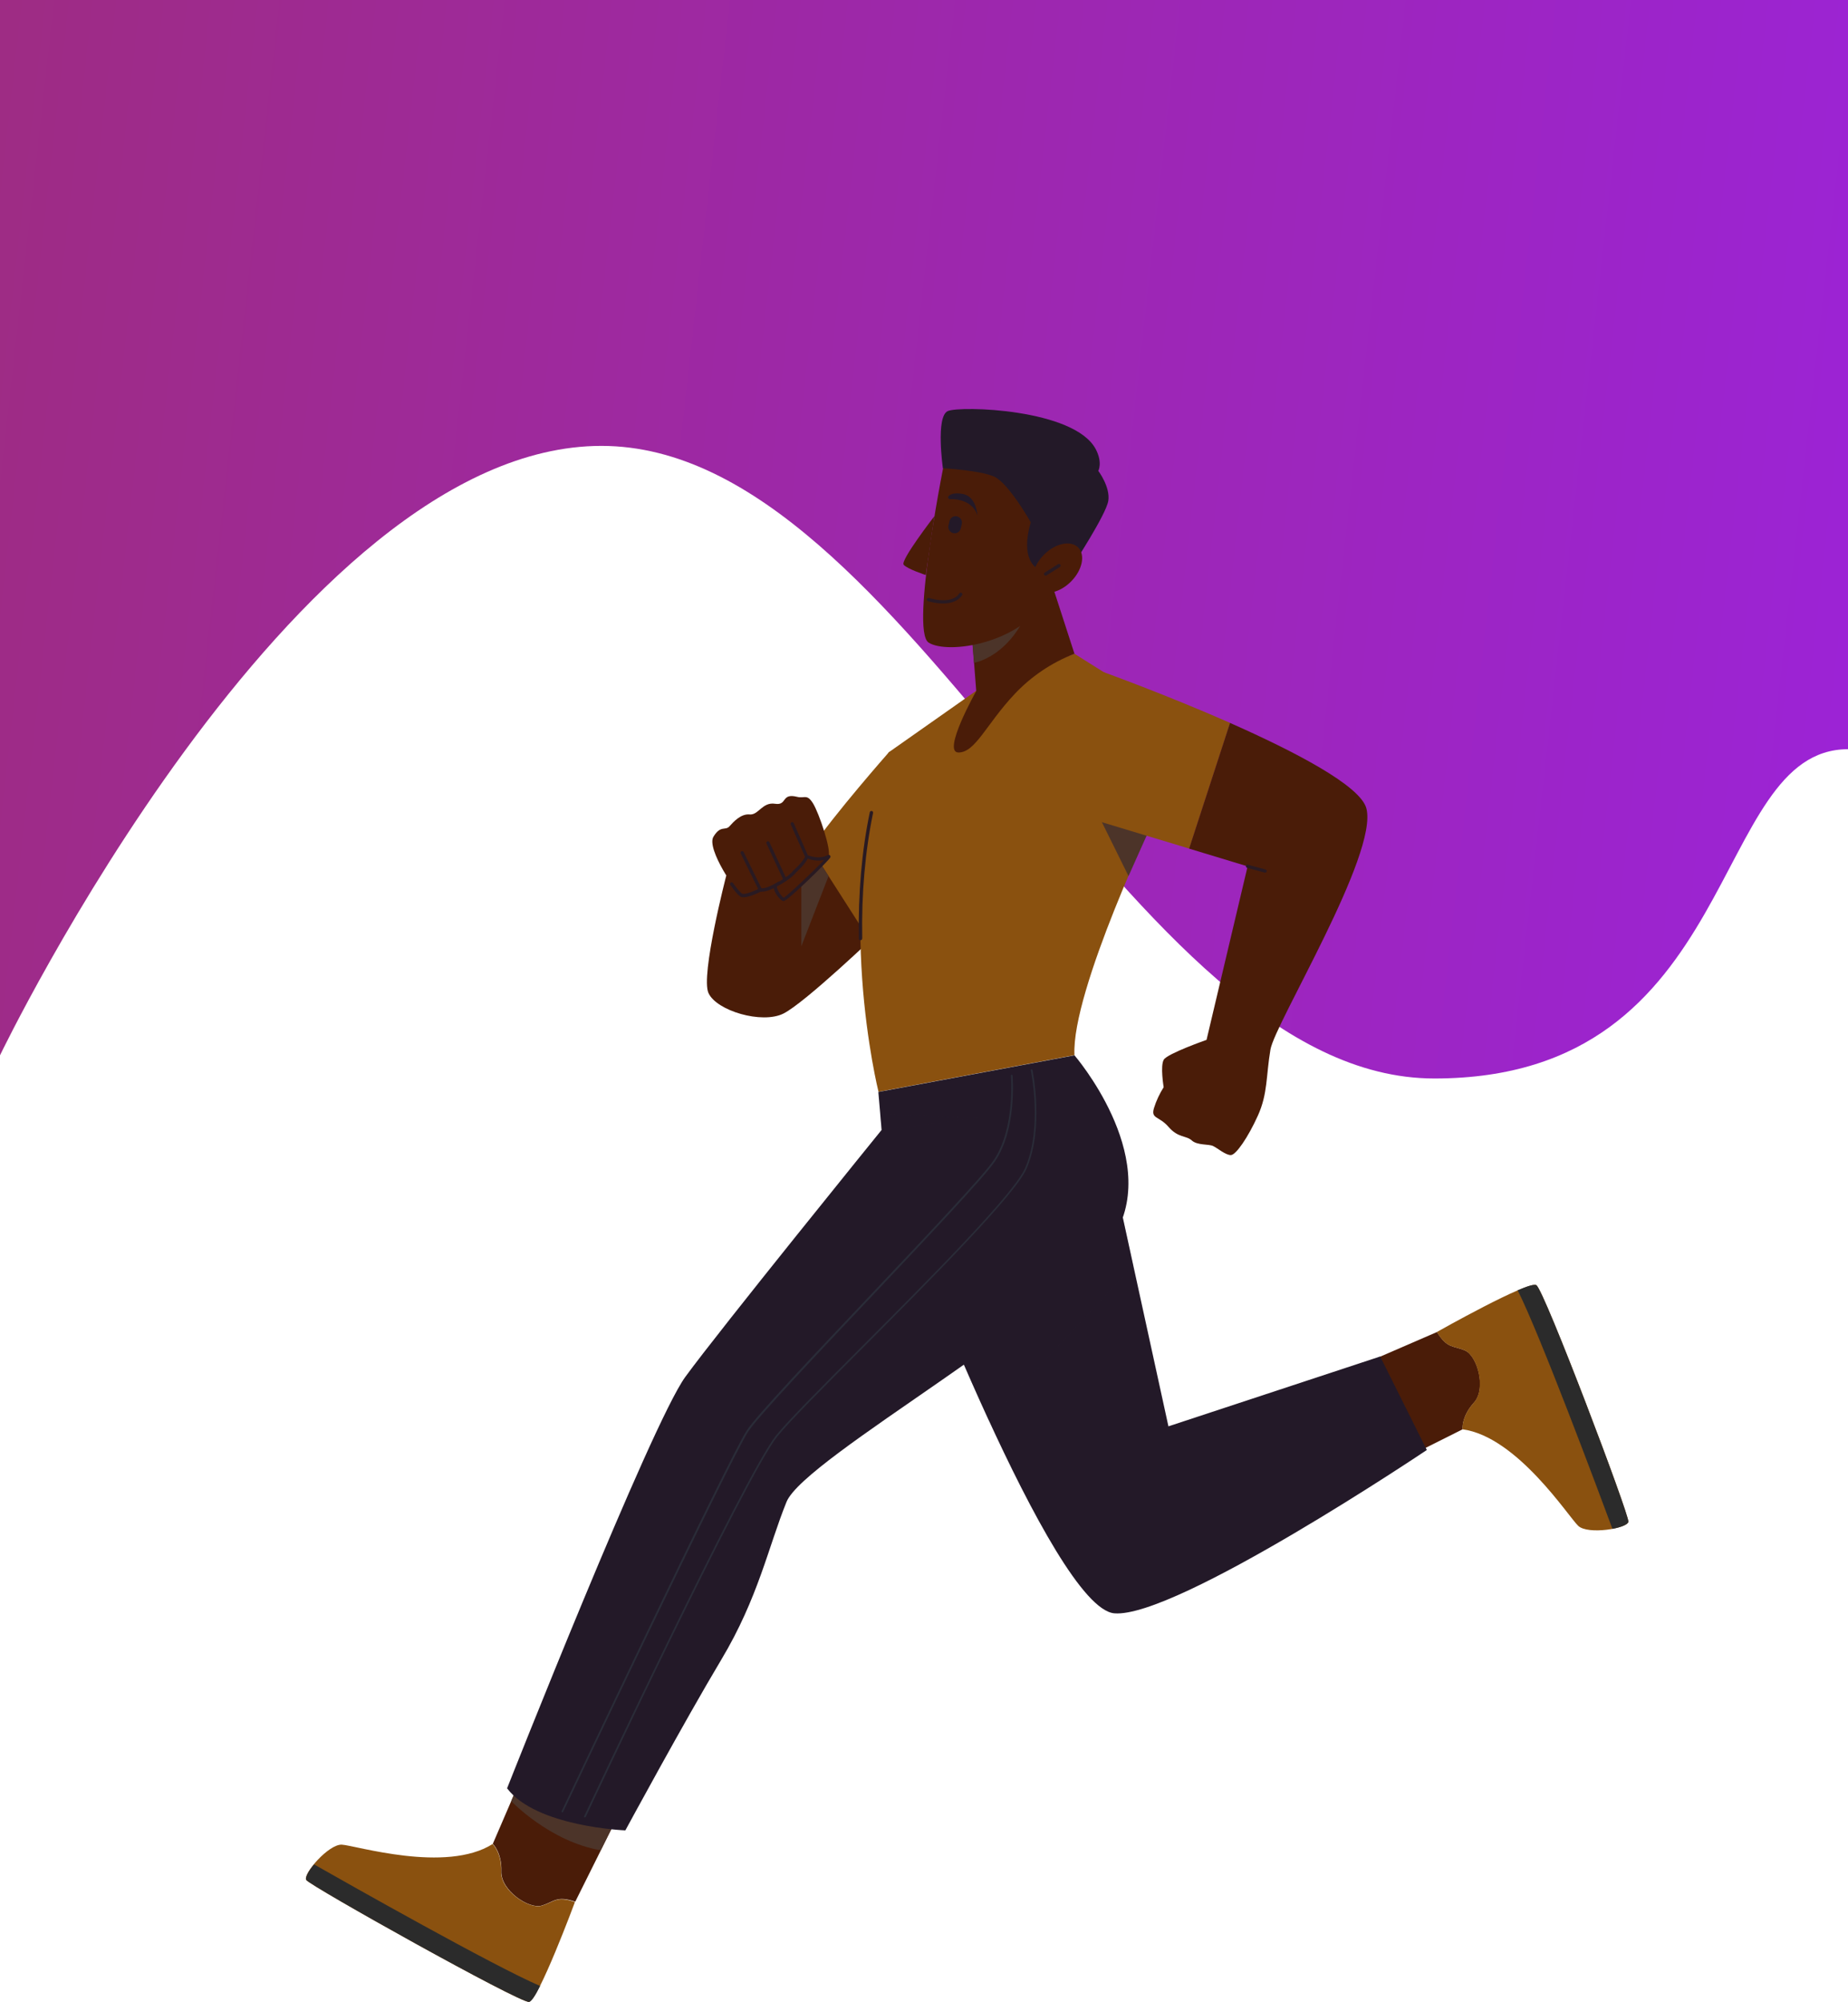 <svg width="375" height="406" viewBox="0 0 375 406" fill="none" xmlns="http://www.w3.org/2000/svg">
<g clip-path="url(#clip0_1403_17794)">
<path d="M0 214.043C0 214.043 59.433 90.437 122.033 90.437C184.633 90.437 228.467 218.742 291.067 218.742C353.667 218.742 346.733 151.957 375 151.957V-40H0V214.043Z" fill="url(#paint0_linear_1403_17794)"/>
<path d="M164.567 172.119L147.367 177.618C147.367 177.618 142.133 197.813 143.767 201.413C145.4 205.012 154.6 207.744 158.967 205.578C163.333 203.412 178.133 189.249 178.133 189.249L164.567 172.119Z" fill="#4A1C08"/>
<path d="M180.333 152.623C180.333 152.623 169.333 165.087 164.566 172.119L176.833 191.281L189.666 179.751C189.666 179.751 187.533 147.858 180.333 152.623Z" fill="#8A510F"/>
<path d="M162.6 172.752V191.948L168.133 177.685L164.567 172.119L162.6 172.752Z" fill="#4C3429"/>
<path d="M161.767 161.621C163.267 161.988 163.733 160.955 164.967 162.921C166.2 164.887 168.8 172.586 168.1 173.752C167.4 174.919 159.633 182.417 159.067 182.417C158.5 182.417 157.067 180.317 157.367 179.584C157.367 179.584 155.533 180.684 154.333 180.484C154.333 180.484 151.667 181.884 150.6 181.617C149.533 181.35 143.3 172.152 144.767 169.72C146.233 167.287 147.167 168.553 148.033 167.587C148.9 166.62 150.367 165.021 152.133 165.187C153.9 165.354 154.7 162.621 157.267 163.021C159.833 163.421 158.433 160.788 161.767 161.621Z" fill="#4A1C08"/>
<path d="M157.333 179.917C157.2 179.917 157.1 179.851 157.033 179.751C156.933 179.584 157 179.384 157.167 179.317C157.2 179.317 160.2 177.718 161 176.551L161.067 176.485C161.1 176.485 162.8 174.952 163.367 173.785L160.467 167.22C160.4 167.054 160.467 166.854 160.633 166.787C160.8 166.72 161 166.787 161.067 166.954L164.067 173.785L164 173.919C163.5 175.185 161.767 176.751 161.5 176.985C160.567 178.284 157.567 179.851 157.433 179.917C157.433 179.884 157.4 179.917 157.333 179.917Z" fill="#291A22"/>
<path d="M154.3 180.817C154.167 180.817 154.067 180.75 154 180.617L150.3 173.086C150.233 172.919 150.3 172.719 150.467 172.652C150.633 172.586 150.833 172.652 150.9 172.819L154.6 180.351C154.667 180.517 154.6 180.717 154.433 180.784C154.4 180.817 154.367 180.817 154.3 180.817Z" fill="#291A22"/>
<path d="M159.3 178.751C159.167 178.751 159.067 178.684 159 178.551L155.533 171.086C155.467 170.919 155.533 170.719 155.7 170.653C155.867 170.586 156.067 170.653 156.133 170.819L159.6 178.284C159.667 178.451 159.6 178.651 159.433 178.718C159.4 178.751 159.333 178.751 159.3 178.751Z" fill="#291A22"/>
<path d="M159.033 182.75C158.5 182.75 157.9 181.917 157.666 181.584C157.5 181.35 157.133 180.751 157 180.151C156.366 180.451 155.266 180.917 154.366 180.851C153.833 181.117 151.566 182.217 150.5 181.95C149.9 181.817 148.8 180.351 148.2 179.484C148.1 179.318 148.133 179.118 148.266 179.018C148.4 178.918 148.633 178.951 148.733 179.084C149.766 180.584 150.466 181.217 150.633 181.284C151.333 181.45 153.133 180.684 154.133 180.184L154.233 180.151H154.333C155.433 180.317 157.133 179.284 157.166 179.284L158.033 178.784L157.666 179.717C157.633 179.817 157.633 180.151 157.966 180.784C158.366 181.517 158.833 181.984 159.033 182.084C159.866 181.617 165.3 176.485 167.233 174.419C165.433 174.852 163.7 174.085 163.633 174.052C163.466 173.985 163.4 173.785 163.466 173.619C163.533 173.452 163.733 173.386 163.9 173.452C163.933 173.452 166.1 174.419 167.933 173.452C168.166 173.319 168.333 173.385 168.4 173.485C168.5 173.552 168.566 173.719 168.5 173.885C168.266 174.485 159.833 182.75 159.033 182.75Z" fill="#291A22"/>
<path d="M218.033 132.595L234.733 143.092V164.854C234.733 164.854 217.367 200.979 218.033 214.01L178.267 221.441C178.267 221.441 168.733 183.183 180.333 152.59L198.067 140.126L218.033 132.595Z" fill="#8A510F"/>
<path d="M174.6 190.715C174.434 190.715 174.267 190.582 174.267 190.382C174.134 181.15 174.867 172.552 176.5 164.754C176.534 164.587 176.7 164.454 176.9 164.488C177.067 164.521 177.2 164.687 177.167 164.887C175.567 172.619 174.8 181.184 174.967 190.348C174.934 190.548 174.8 190.715 174.6 190.715Z" fill="#291A22"/>
<path d="M234.734 164.887L221.7 162.921L229 177.685L234.734 164.887Z" fill="#4C3429"/>
<path d="M213.7 119.231L218.033 132.595C213.4 134.394 209.233 137.194 205.833 140.826C200.133 146.891 197.933 152.623 194.5 152.623C191.067 152.623 198.1 140.16 198.1 140.16L197.2 128.496L213.7 119.231Z" fill="#4A1C08"/>
<path d="M197.633 134.428C197.633 134.428 205.267 133.294 209.167 122.33L197.167 128.496L197.633 134.428Z" fill="#4C3429"/>
<path d="M191.966 91.937C191.966 91.937 184.6 127.862 188.433 130.328C192.266 132.795 207.4 130.662 213.033 120.664C218.666 110.666 211.6 91.937 191.966 91.937Z" fill="#4A1C08"/>
<path d="M189.6 104.701C189.6 104.701 182.667 113.666 183.367 114.532C184.067 115.399 187.867 116.632 187.867 116.632L189.6 104.701Z" fill="#4A1C08"/>
<path d="M210.4 115.232C210.4 115.232 206.934 113.499 209.167 105.934C209.167 105.934 204.667 97.969 201.734 96.669C198.8 95.37 191.333 94.97 191.333 94.97C191.333 94.97 189.833 84.472 192.333 83.372C194.833 82.273 217.967 82.906 222.334 91.071C223.8 93.837 222.867 95.503 222.867 95.503C222.867 95.503 225.334 98.769 224.9 101.568C224.467 104.368 217.667 114.732 217.667 114.732L210.4 115.232Z" fill="#231928"/>
<path d="M217.318 117.964C219.636 115.647 220.29 112.545 218.78 111.036C217.27 109.526 214.167 110.18 211.85 112.497C209.533 114.813 208.879 117.915 210.389 119.425C211.899 120.934 215.001 120.28 217.318 117.964Z" fill="#4A1C08"/>
<path d="M191.367 122.397C189.8 122.397 188.4 121.964 188.3 121.93C188.133 121.864 188.033 121.697 188.1 121.497C188.167 121.33 188.333 121.231 188.533 121.297C188.567 121.297 193.1 122.764 194.667 120.364C194.767 120.197 194.967 120.164 195.133 120.264C195.3 120.364 195.333 120.564 195.233 120.731C194.333 122.03 192.8 122.397 191.367 122.397Z" fill="#291A22"/>
<path d="M212.167 116.765C212.067 116.765 211.933 116.698 211.9 116.598C211.8 116.432 211.833 116.232 212 116.132L214.7 114.432C214.867 114.332 215.067 114.365 215.167 114.532C215.267 114.699 215.233 114.899 215.067 114.999L212.367 116.698C212.3 116.732 212.233 116.765 212.167 116.765Z" fill="#291A22"/>
<path d="M194.2 104.734C194.9 104.901 195.333 105.601 195.166 106.267L194.966 107.167C194.8 107.867 194.1 108.3 193.433 108.133C192.733 107.967 192.3 107.267 192.466 106.6L192.666 105.701C192.833 105.001 193.5 104.568 194.2 104.734Z" fill="#231928"/>
<path d="M192.8 101.235C192.8 101.235 197.2 100.935 198.333 104.534C198.333 104.534 198.2 100.768 195.433 100.202C192.666 99.635 191.766 101.068 192.8 101.235Z" fill="#231928"/>
<path d="M223.967 136.327C209 133.794 218.933 165.354 218.933 165.354L241.333 172.119L249.633 146.625C236.6 140.893 223.967 136.327 223.967 136.327Z" fill="#8A510F"/>
<path d="M244.833 210.91C244.833 210.91 236.933 213.676 236.167 214.91C235.4 216.143 236.133 220.508 236.133 220.508C235.3 221.841 234.633 223.241 234.167 224.741C233.5 226.973 235.167 226.307 237.133 228.573C239.1 230.839 240.7 230.273 241.833 231.306C242.967 232.339 245.267 232.006 246.167 232.439C247.067 232.872 248.767 234.338 249.8 234.272C250.833 234.205 253.267 230.673 255.267 226.24C257.267 221.808 256.9 218.209 257.8 212.877C258.7 207.544 279.733 173.252 277.267 163.954C276.033 159.322 262.633 152.39 249.6 146.625L241.3 172.119L253.167 175.718L244.833 210.91Z" fill="#4A1C08"/>
<path d="M256.733 176.985C256.7 176.985 256.667 176.985 256.633 176.985L253.067 176.018C252.9 175.985 252.767 175.785 252.833 175.618C252.867 175.452 253.067 175.352 253.233 175.385L256.8 176.352C256.967 176.385 257.1 176.585 257.033 176.751C257.033 176.885 256.9 176.985 256.733 176.985Z" fill="#291A22"/>
<path d="M283.834 296.391L296.8 289.893C296.8 289.893 296.5 287.36 299.1 284.494C301.7 281.628 299.767 274.996 297.334 273.93C294.9 272.863 293.7 273.596 291.6 270.164L272.833 278.295L283.834 296.391Z" fill="#4A1C08"/>
<path d="M297.3 273.93C299.734 274.996 301.634 281.628 299.067 284.494C296.5 287.36 296.767 289.893 296.767 289.893C307.867 291.392 318.3 307.655 320.267 309.488C322.234 311.321 330.2 310.022 330.434 308.655C330.667 307.289 313.367 261.666 311.767 260.666C310.167 259.666 291.567 270.164 291.567 270.164C293.667 273.596 294.867 272.863 297.3 273.93Z" fill="#8A510F"/>
<path d="M330.433 308.655C330.633 307.289 313.367 261.666 311.767 260.666C311.367 260.399 309.9 260.866 307.967 261.699C312.567 270.83 324.3 302.29 327.2 310.088C328.933 309.755 330.333 309.222 330.433 308.655Z" fill="#2B2B2B"/>
<path d="M183.867 248.202C183.867 248.202 213.6 326.185 226.133 327.218C238.667 328.251 289.533 294.092 289.533 294.092L280.067 275.129L237.1 289.293L226.4 240.337L183.867 248.202Z" fill="#231928"/>
<g opacity="0.5">
<path opacity="0.5" d="M226.4 240.37L183.867 248.202C183.867 248.202 191.5 268.198 200.633 288.06L229.933 256.7L226.4 240.37Z" fill="#231928"/>
</g>
<path d="M105.733 360.677L100 373.974C100 373.974 101.867 375.74 101.733 379.573C101.6 383.405 107.333 387.271 109.9 386.504C112.467 385.738 112.9 384.405 116.733 385.705L125.867 367.375L105.733 360.677Z" fill="#4A1C08"/>
<path d="M103.733 365.309C103.733 365.309 111.6 373.541 121.9 375.274L125.833 367.375L105.733 360.643L103.733 365.309Z" fill="#4C3429"/>
<path d="M218.033 214.043C218.033 214.043 235.433 234.205 226.367 250.202C217.3 266.198 163.267 295.591 159.6 304.623C155.933 313.654 153.867 324.085 146.367 336.616C138.867 349.146 126.9 371.241 126.9 371.241C126.9 371.241 108.8 370.541 102.9 362.71C102.9 362.71 132.1 288.826 139.067 279.262C146.033 269.697 178.9 229.173 178.9 229.173L178.233 221.475L218.033 214.043Z" fill="#231928"/>
<path d="M118.666 368.608C118.633 368.608 118.633 368.608 118.6 368.608C118.533 368.575 118.466 368.475 118.533 368.375C118.866 367.675 151.033 299.157 157.466 291.159C159.833 288.193 166.8 281.228 174.833 273.163C188.6 259.366 205.7 242.203 208 236.938C211.6 228.74 209.2 217.209 209.166 217.076C209.133 216.976 209.2 216.909 209.3 216.876C209.4 216.842 209.466 216.909 209.5 217.009C209.533 217.109 211.933 228.773 208.3 237.071C205.966 242.37 188.833 259.566 175.066 273.396C167.033 281.461 160.1 288.393 157.733 291.359C151.333 299.324 119.166 367.809 118.866 368.508C118.8 368.575 118.733 368.608 118.666 368.608Z" fill="#2A2C38"/>
<path d="M114.1 367.575C114.067 367.575 114.067 367.575 114.033 367.575C113.967 367.542 113.9 367.442 113.967 367.342C114.3 366.642 147.667 296.058 151.533 290.126C153.5 287.093 165.233 274.696 176.567 262.732C187.767 250.901 199.367 238.638 201.6 235.372C206.067 228.84 205.133 218.242 205.133 218.142C205.133 218.042 205.2 217.975 205.3 217.975C205.4 217.975 205.467 218.042 205.467 218.142C205.467 218.242 206.433 228.973 201.867 235.605C199.6 238.904 188 251.168 176.8 263.032C165.467 274.996 153.767 287.393 151.8 290.393C147.967 296.325 114.567 366.875 114.233 367.575C114.233 367.542 114.167 367.575 114.1 367.575Z" fill="#2A2C38"/>
<path d="M109.867 386.538C107.333 387.271 101.567 383.438 101.7 379.606C101.833 375.773 99.967 374.007 99.967 374.007C90.5 380.006 72.067 374.274 69.367 374.14C66.667 374.007 61.4 380.139 62.133 381.306C62.867 382.472 105.433 406.267 107.333 406.033C109.233 405.8 116.667 385.771 116.667 385.771C112.867 384.438 112.433 385.805 109.867 386.538Z" fill="#8A510F"/>
<path d="M62.166 381.305C62.867 382.472 105.467 406.267 107.367 406.033C107.833 405.967 108.667 404.7 109.6 402.801C100.2 398.768 70.933 382.239 63.733 378.14C62.6 379.473 61.867 380.806 62.166 381.305Z" fill="#2B2B2B"/>
<g opacity="0.5">
<path opacity="0.5" d="M178.9 229.173C178.9 229.173 198.667 226.707 198.467 226.773C198.267 226.84 178.633 225.907 178.633 225.907L178.9 229.173Z" fill="#231928"/>
</g>
</g>
<defs>
<linearGradient id="paint0_linear_1403_17794" x1="375" y1="218.742" x2="-121.545" y2="163.055" gradientUnits="userSpaceOnUse">
<stop stop-color="#9C23D7"/>
<stop offset="1" stop-color="#9F2E6E"/>
</linearGradient>
<clipPath id="clip0_1403_17794">
<rect width="375" height="406" fill="white"/>
</clipPath>
</defs>
</svg>
